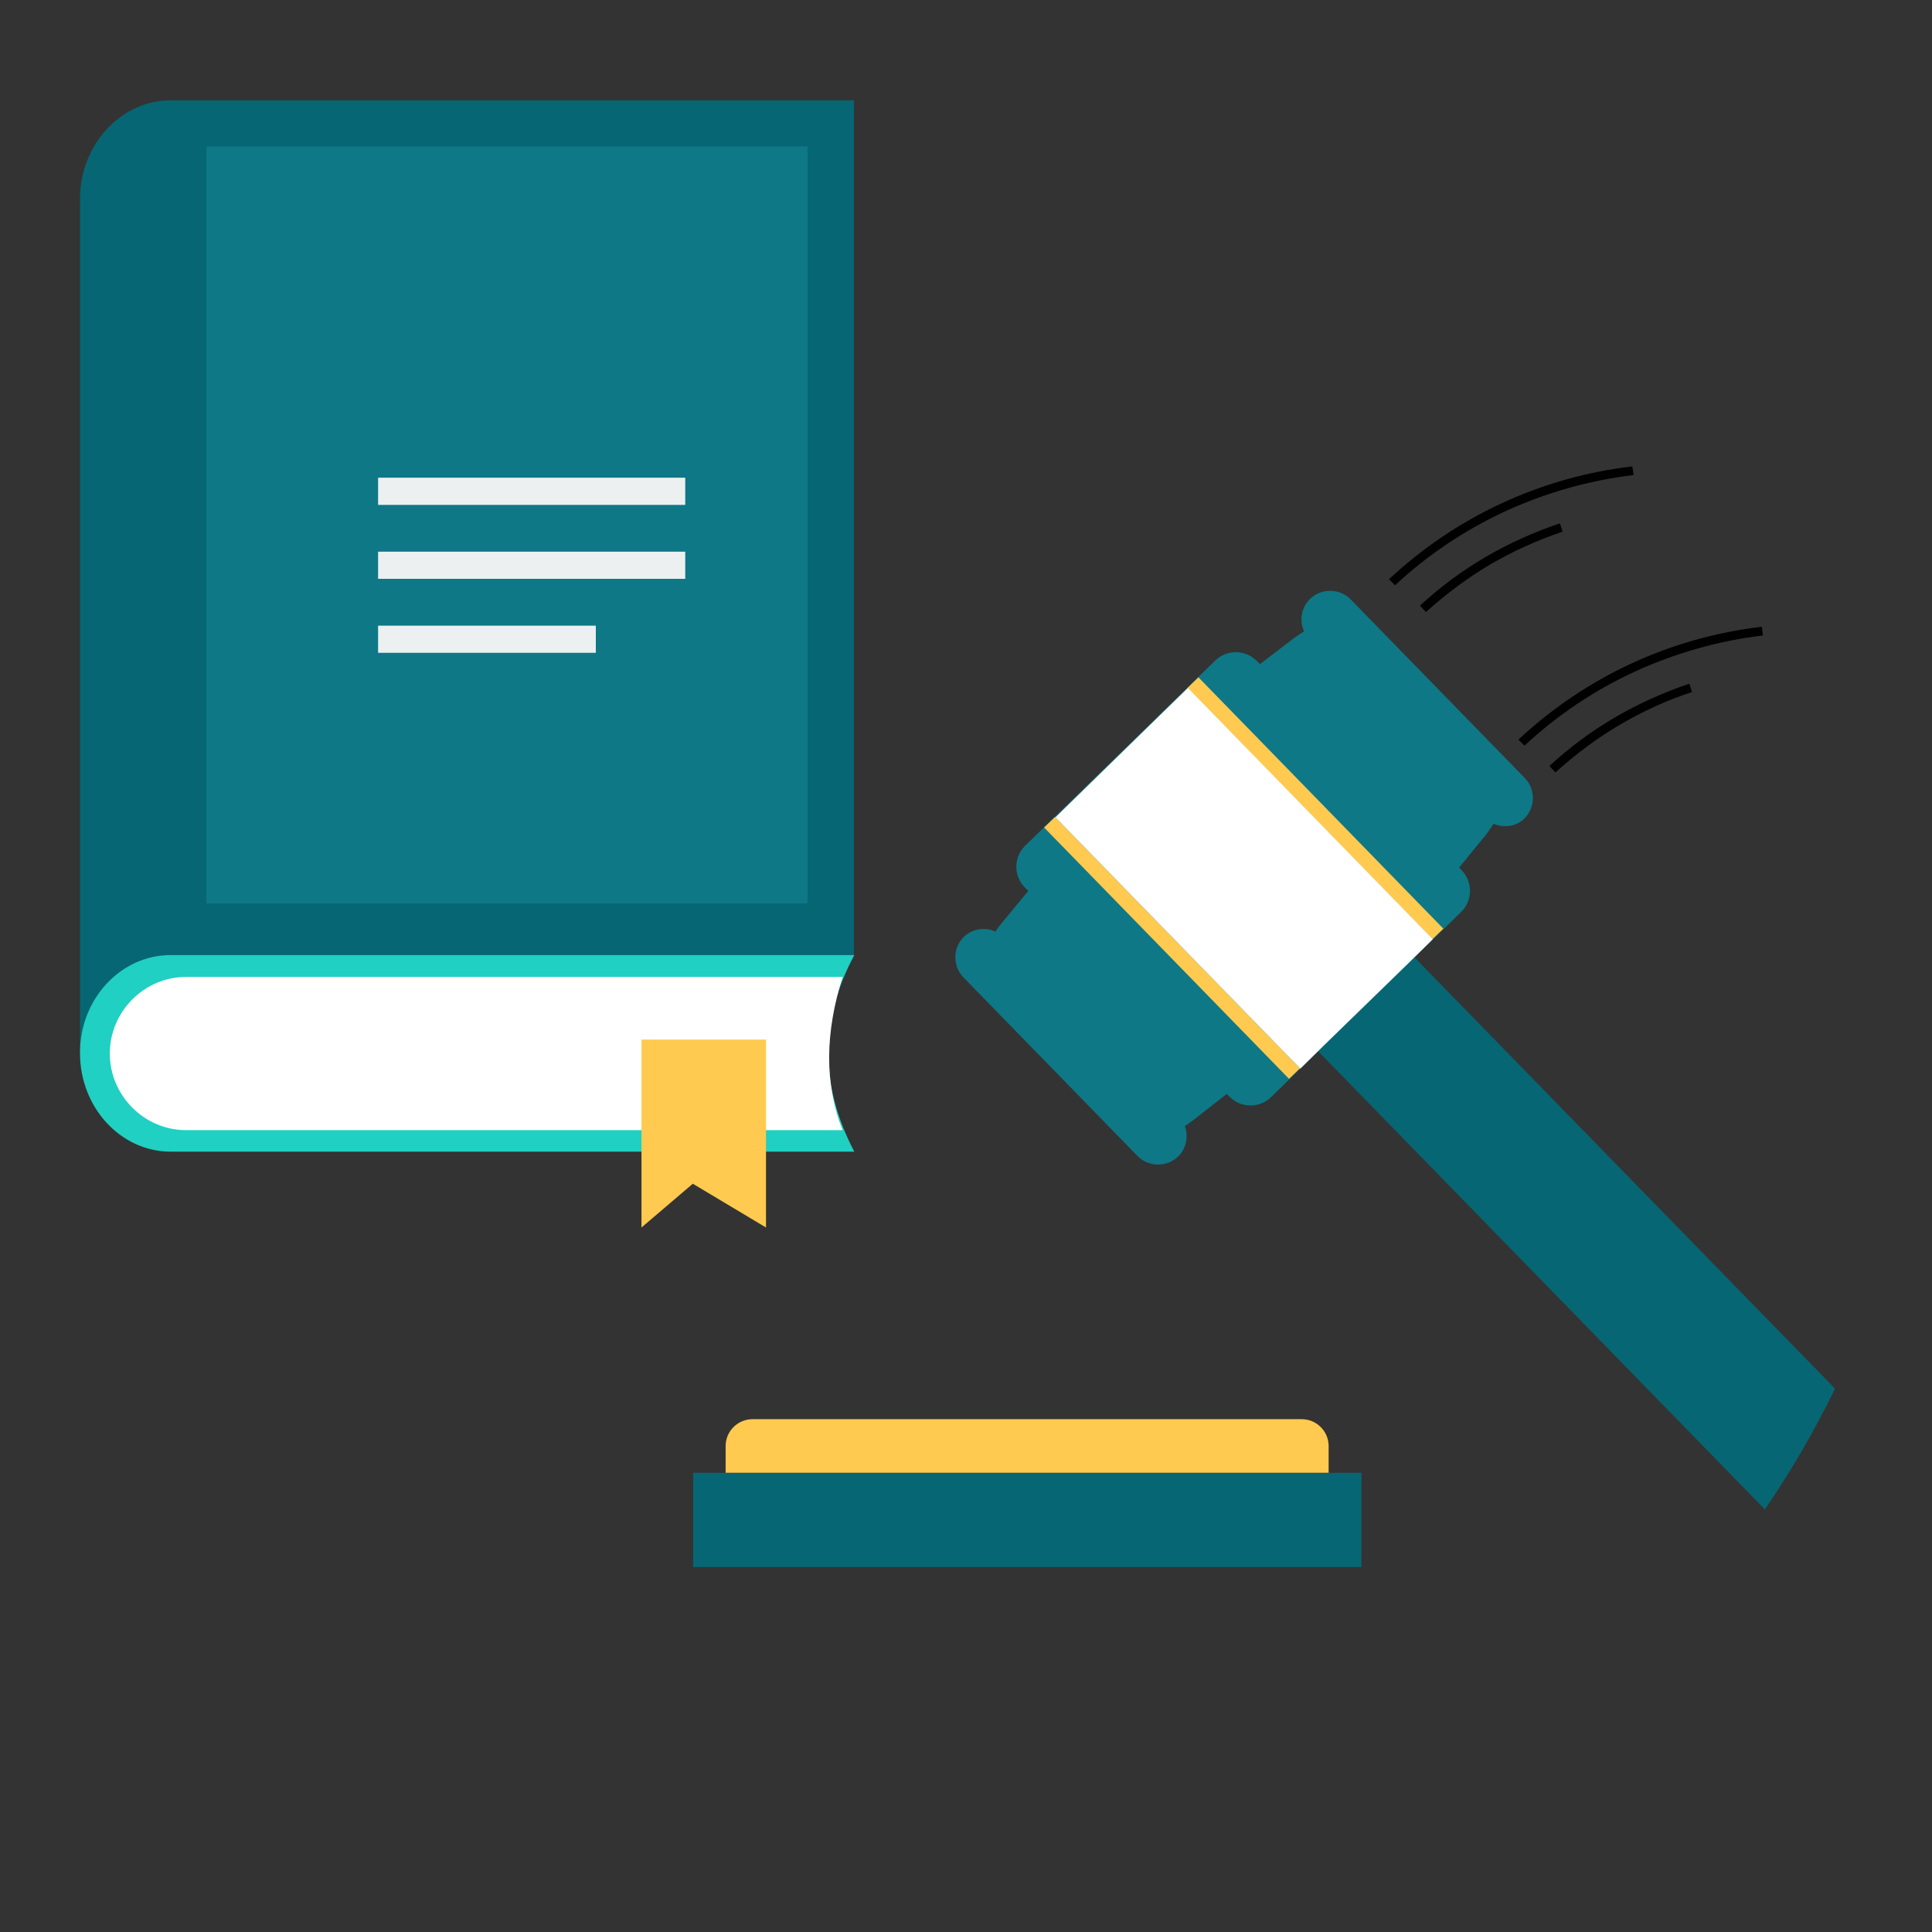 <?xml version="1.0" encoding="utf-8"?>
<!-- Generator: Adobe Illustrator 23.0.0, SVG Export Plug-In . SVG Version: 6.00 Build 0)  -->
<svg version="1.1" id="Layer_1" xmlns="http://www.w3.org/2000/svg" xmlns:xlink="http://www.w3.org/1999/xlink" x="0px" y="0px"
	 viewBox="0 0 512 512" style="enable-background:new 0 0 512 512;" xml:space="preserve">
<rect x="0" y="0" width="512" height="512" fill="#333333" stroke="none"/>
<style type="text/css">
	.st0{fill:#076673;}
	.st1{fill:#0E7886;}
	.st2{fill:#FFCA4F;}
	.st3{fill:#20D0C2;}
	.st4{fill:#FFFFFF;}
	.st5{fill:#ECF0F1;}
</style>
<path class="st0" d="M372.1,250.9l114.2,117.1c-5.4,11.1-11.6,21.8-18.6,32L346.6,275.8c-3.6-3.7-3.5-9.6,0.2-13.1l12.2-11.9
	C362.6,247.2,368.5,247.3,372.1,250.9L372.1,250.9L372.1,250.9z"/>
<path class="st1" d="M395.8,218.3c-0.6,1-1.3,1.9-2,2.9l-7.1,8.7l0.7,0.8c2.9,3,2.9,7.9-0.1,10.9l-50.5,49.2
	c-3,2.9-7.9,2.9-10.9-0.1l-0.8-0.8l-8.8,6.9c-0.8,0.6-1.5,1.1-2.3,1.6c1,2.7,0.4,6-1.8,8.1l0,0c-3,2.9-7.8,2.8-10.7-0.1l-46.2-47.4
	c-2.9-3-2.8-7.8,0.1-10.7v0c2.3-2.2,5.7-2.7,8.4-1.4c0.5-0.8,1-1.5,1.6-2.2l7.1-8.6l-1-1c-2.9-3-2.9-7.9,0.1-10.9l50.5-49.2
	c3-2.9,7.9-2.9,10.9,0.1l0.9,0.9l8.9-6.8c0.9-0.7,1.9-1.3,2.8-1.9c-1.3-2.8-0.8-6.3,1.6-8.6l0,0c3-2.9,7.8-2.8,10.7,0.1l46.2,47.4
	c2.9,3,2.8,7.8-0.1,10.7l0,0C401.9,219,398.6,219.5,395.8,218.3L395.8,218.3z"/>
<path class="st2" d="M382.5,246.1l-2.9,2.8l-64.9-66.6l2.9-2.8L382.5,246.1z M344.5,283.1L344.5,283.1l-64.9-66.6l-2.9,2.8
	l64.9,66.6L344.5,283.1L344.5,283.1L344.5,283.1z"/>
<path class="st0" d="M226.3,26.6v52.1v174.4H45.2c-13.2,0-24,11.7-24,26.1V52.7c0-14.3,10.8-26.1,24-26.1
	C45.2,26.6,226.3,26.6,226.3,26.6z M21.1,280.8L21.1,280.8L21.1,280.8c0-0.5,0-1.1,0-1.6V280.8z"/>
<path class="st3" d="M45.2,253.1h181.2c-9.1,17-9.3,34.4,0,52.1H45.2c-13.2,0-24-11.7-24-26.1C21.1,264.9,31.9,253.1,45.2,253.1z"/>
<path class="st4" d="M223.3,299.5c-4.9-12.4-4.6-26,0-40.6h-174c-11.1,0-20.2,9.2-20.2,20.3s9.1,20.3,20.2,20.3H223.3z"/>
<path class="st1" d="M54.7,38.8H214v200.6H54.7V38.8z"/>
<path class="st2" d="M203,325.3l-19.4-11.6L170,325.3v-49.8h33L203,325.3L203,325.3z"/>
<g>
	<path class="st5" d="M100.2,126.6h81.4v7.2h-81.4C100.2,133.7,100.2,126.6,100.2,126.6z"/>
	<path class="st5" d="M100.2,146.2h81.4v7.2h-81.4C100.2,153.3,100.2,146.2,100.2,146.2z"/>
	<path class="st5" d="M100.2,165.8h57.7v7.2h-57.7C100.2,173,100.2,165.8,100.2,165.8z"/>
</g>
<path class="st0" d="M183.7,415.3h177.1v-25H183.7V415.3z"/>
<path class="st2" d="M199.4,376.1H345c3.9,0,7.1,3.2,7.1,7.1v7.1H192.3v-7.1C192.3,379.3,195.5,376.1,199.4,376.1L199.4,376.1z"/>
<g>
	<path class="st4" d="M379.7,248.9l-64.9-66.6l-35.1,34.3l64.9,66.6l6.6-6.5l21.9-21.3L379.7,248.9z"/>
	<path d="M402.4,196c8.9-8.3,19-15.1,29.8-20.1c11-5.1,22.7-8.4,34.7-9.8l0.3,2.3c-11.8,1.4-23.3,4.7-34,9.6
		c-10.6,4.9-20.5,11.5-29.2,19.6L402.4,196L402.4,196L402.4,196z M368.1,153.5L368.1,153.5c8.9-8.3,19-15.1,29.8-20.1
		c11-5.1,22.7-8.4,34.7-9.8l0.3,2.3c-11.8,1.4-23.3,4.7-34,9.6c-10.6,4.9-20.5,11.5-29.2,19.6L368.1,153.5z M414.1,140.9
		L414.1,140.9l-0.7-2.2c-6.9,2.3-13.5,5.3-19.7,8.9c-6.3,3.7-12.1,8-17.4,12.9l1.6,1.7c5.2-4.7,10.9-9,17-12.6
		C400.9,146.1,407.3,143.2,414.1,140.9L414.1,140.9z M448.4,183.4L448.4,183.4l-0.7-2.2c-6.9,2.3-13.5,5.3-19.7,8.9
		c-6.3,3.7-12.1,8-17.4,12.9l1.6,1.7c5.2-4.7,10.9-9,17-12.6C435.2,188.6,441.6,185.6,448.4,183.4z"/>
</g>
</svg>
